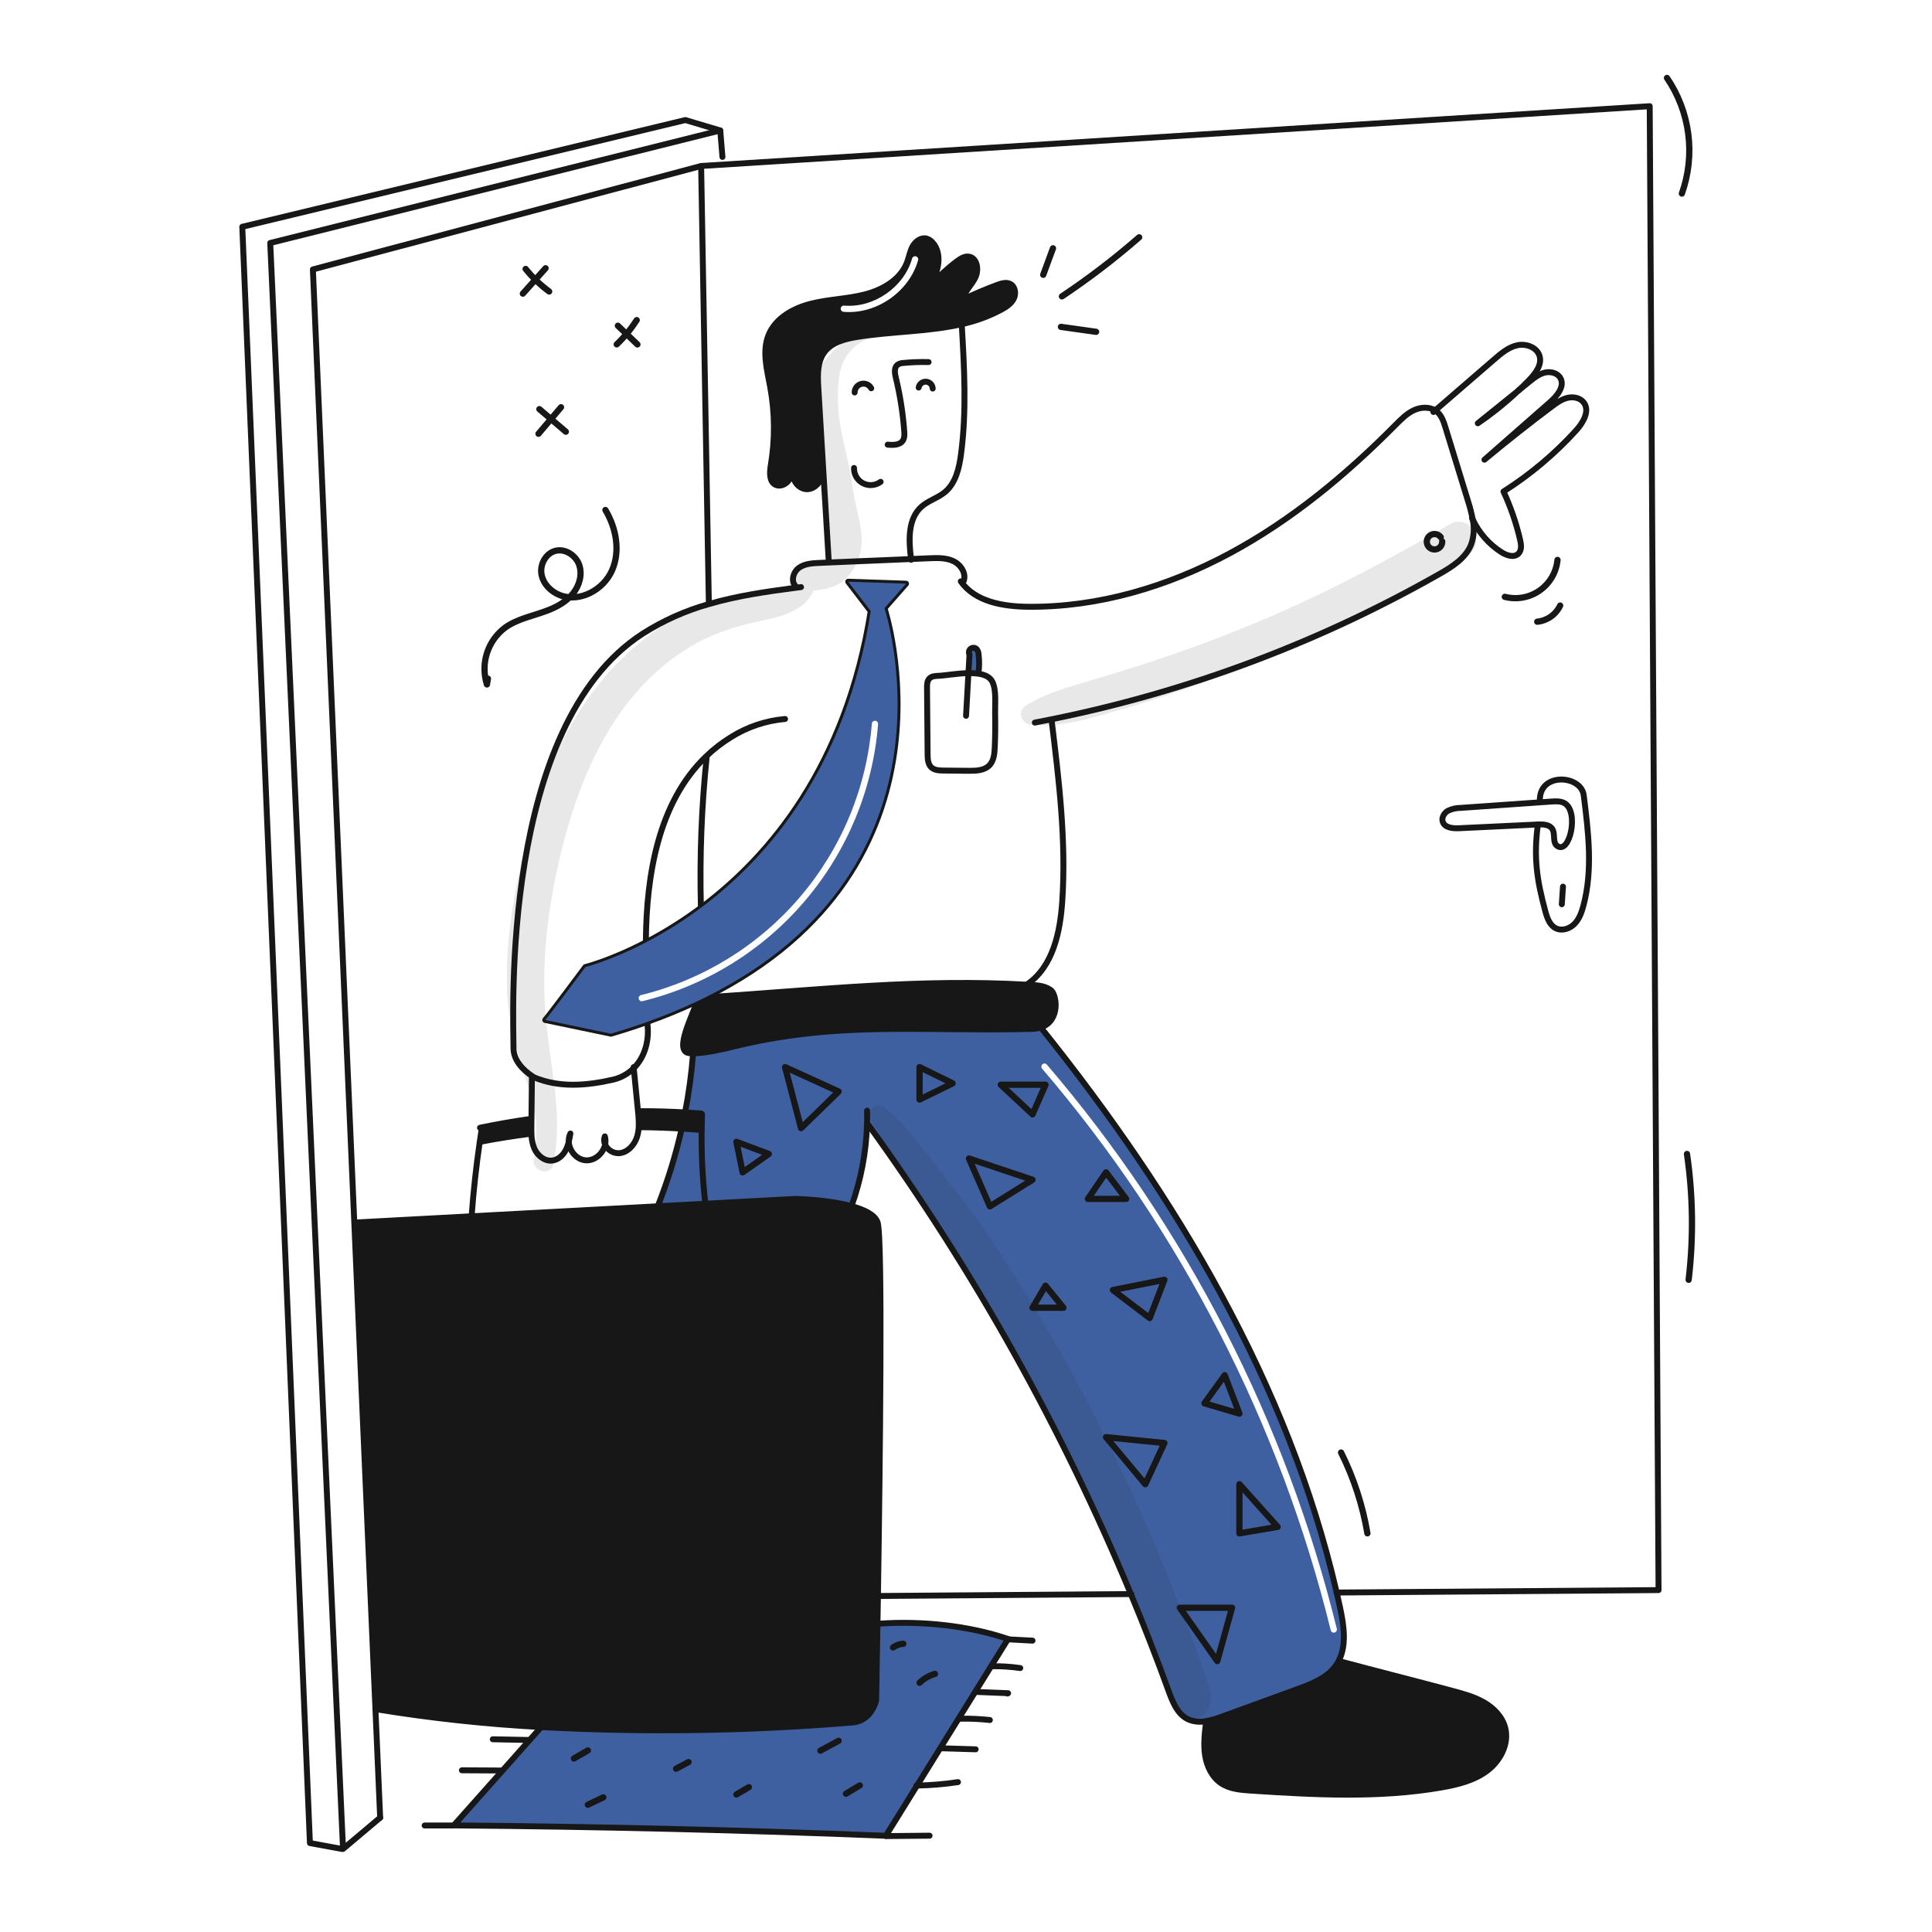 <svg width="960" height="960" viewBox="0 0 960 960" fill="none" xmlns="http://www.w3.org/2000/svg">
<g clip-path="#3F60A0">
<path fill-rule="evenodd" clip-rule="evenodd" d="M431.387 558.778C483.817 631.21 527.625 709.507 561.923 792.084C568.556 808.038 574.825 824.139 580.732 840.386C582.695 845.79 585.066 851.732 590.232 854.258C593.05 855.521 596.195 855.861 599.218 855.231C602.09 854.694 604.904 853.886 607.624 852.819L644.79 839.278C651.902 836.68 659.47 833.759 663.828 827.559C664.309 826.872 664.748 826.156 665.143 825.416C669.253 817.585 667.778 807.668 665.878 798.816C665.34 796.311 664.781 793.811 664.201 791.316C640.224 687.563 584.341 594.451 517.691 511.196L517.422 510.44C515.898 510.96 514.301 511.232 512.691 511.247C497.692 511.636 483.688 511.497 470.168 511.364C434.255 511.009 401.758 510.688 363.091 520.368C361.196 520.845 350.916 523.371 344.332 523.381L344.342 524.075C343.563 533.699 342.253 543.272 340.418 552.752C343.1 552.897 345.771 553.073 348.452 553.28L348.845 553.704C348.738 556.301 348.669 558.899 348.638 561.499C348.491 573.734 349.106 585.967 350.481 598.126L395.163 595.726C395.163 595.726 411.055 596.037 423.105 599.308C427.793 586.281 430.396 572.595 430.818 558.757L431.387 558.778ZM520.18 528.99C519.622 528.338 518.642 528.262 517.99 528.82C517.339 529.378 517.262 530.358 517.82 531.01C586.755 611.558 635.872 707.128 661.238 810.068C661.443 810.9 662.285 811.409 663.118 811.204C663.95 810.999 664.459 810.157 664.254 809.324C638.772 705.914 589.43 609.907 520.18 528.99Z" fill="#3F60A0"/>
<path d="M747.823 858.455C749.923 866.355 745.494 874.885 738.961 879.802C732.428 884.719 724.178 886.718 716.123 888.115C685.023 893.498 653.179 891.715 621.676 889.668C616.551 889.337 611.168 888.912 606.882 886.076C602.327 883.053 599.749 877.69 598.89 872.286C598.031 866.882 598.683 861.364 599.335 855.939L599.211 855.225C602.083 854.687 604.897 853.88 607.617 852.813L644.783 839.272C651.895 836.672 659.463 833.754 663.821 827.553C664.302 826.866 664.741 826.15 665.136 825.41C683.357 830.31 703.536 835.38 721.744 840.276C727.117 841.715 732.562 843.195 737.376 845.976C742.19 848.757 746.399 853.072 747.823 858.455Z" fill="#171717"/>
<path d="M522.034 491.87C525.057 493.858 527.134 507.016 517.417 510.443C515.893 510.963 514.296 511.236 512.686 511.25C457.848 512.668 416.314 507.05 363.086 520.371C361.191 520.847 350.911 523.371 344.327 523.384C343.695 523.384 343.105 523.363 342.557 523.311C334.265 522.576 344.98 503.041 346.098 497.989L345.984 497.751C347.527 497.026 349.049 496.293 350.549 495.551L350.58 495.613C408.668 491.72 457.28 486.244 510.527 489.319H510.579C515.295 489.582 518.618 489.613 522.034 491.87Z" fill="#171717"/>
<path d="M500.78 814.57C485.738 838.785 470.703 863.003 455.674 887.224C450.508 895.537 445.341 903.857 440.174 912.184C368.641 909.347 297.07 907.632 225.461 907.039C239.944 890.754 254.428 874.466 268.911 858.175C320.483 860.917 372.183 860.149 423.651 855.875C433.151 855.15 435.351 844.922 435.351 844.922C435.351 844.922 435.651 829.622 436.014 806.773L436.814 806.794C457.695 805.334 481.071 807.653 500.886 814.394C500.847 814.451 500.812 814.509 500.78 814.57V814.57Z" fill="#3F60A0"/>
<path d="M486.235 325.048C486.65 328.18 486.626 331.354 486.163 334.479L486.122 334.748C484.497 334.516 482.855 334.422 481.215 334.468C481.381 331.549 481.546 328.619 481.715 325.699V325.15C481.47 324.673 481.404 324.125 481.529 323.603C481.653 323.082 481.961 322.623 482.395 322.308C482.829 321.994 483.361 321.846 483.896 321.89C484.43 321.934 484.93 322.169 485.307 322.55C485.876 323.262 486.201 324.138 486.235 325.048V325.048Z" fill="#3F60A0"/>
<path d="M436.242 793.037C436.17 797.851 436.097 802.448 436.014 806.775C435.652 829.623 435.351 844.924 435.351 844.924C435.351 844.924 433.156 855.152 423.651 855.877C372.183 860.152 320.483 860.92 268.911 858.177C241.43 856.7 214.048 853.739 186.887 849.305L186.556 849.315L176.05 607.477L177.385 607.415L234.345 604.361L326.97 599.392L350.481 598.129L395.163 595.729C395.163 595.729 411.054 596.04 423.105 599.311C429.505 601.05 434.814 603.618 436.077 607.417C438.6 614.993 437.288 725.466 436.242 793.037Z" fill="#171717"/>
<path d="M326.949 599.081C331.849 586.643 335.787 573.848 338.73 560.808C342.022 560.994 345.314 561.232 348.596 561.502H348.637C348.49 573.738 349.105 585.97 350.48 598.129L326.969 599.392L326.949 599.081Z" fill="#3F60A0"/>
<path d="M348.453 553.281L348.846 553.705C348.742 556.305 348.673 558.903 348.639 561.5H348.6C345.318 561.231 342.026 560.993 338.734 560.806C339.345 558.125 339.907 555.44 340.421 552.752C343.1 552.9 345.771 553.074 348.453 553.281Z" fill="#171717"/>
<path d="M340.418 552.753C339.9 555.445 339.338 558.13 338.731 560.807C331.951 560.393 325.163 560.16 318.367 560.107L317.373 560.097C317.458 557.5 317.34 554.901 317.021 552.322L318.905 552.136C326.081 552.145 333.252 552.35 340.418 552.753Z" fill="#171717"/>
<path d="M264.08 556.118C264.059 557.205 264.049 558.302 264.039 559.389C264.029 560.714 264.008 562.06 264.07 563.389L262.879 563.451C254.742 564.507 246.636 565.811 238.561 567.364L238.395 567.343C238.715 565.086 239.057 562.832 239.42 560.583L239.337 560.2C247.101 558.606 254.913 557.243 262.775 556.111L264.08 556.118Z" fill="#171717"/>
<path d="M452.745 278.141C452.724 278.017 452.714 277.903 452.693 277.779C451.534 268.596 450.993 257.892 457.893 251.763C461.33 248.709 466.04 247.446 469.571 244.495C474.934 240.012 476.611 232.558 477.532 225.633C480.369 204.265 479.132 182.597 477.874 161.074C477.853 160.857 477.843 160.65 477.833 160.432" stroke="#171717" stroke-width="2.943" stroke-linecap="round" stroke-linejoin="round"/>
<path d="M441.076 220.943C443.819 221.212 447.143 221.223 448.633 218.904C449.492 217.579 449.433 215.871 449.316 214.297C448.655 205.322 447.256 196.416 445.134 187.67C444.585 185.434 444.182 182.639 445.993 181.231C446.904 180.654 447.959 180.345 449.037 180.341C453.148 179.946 457.28 179.805 461.408 179.917" stroke="#171717" stroke-width="2.943" stroke-linecap="round" stroke-linejoin="round"/>
<path d="M463.459 193.074C463.435 192.203 463.087 191.372 462.484 190.743C461.881 190.113 461.066 189.73 460.197 189.668C459.328 189.606 458.466 189.868 457.78 190.405C457.094 190.942 456.631 191.715 456.482 192.574" stroke="#171717" stroke-width="2.943" stroke-linecap="round" stroke-linejoin="round"/>
<path d="M432.909 192.939C432.448 192.077 431.712 191.393 430.818 190.998C429.924 190.603 428.923 190.518 427.975 190.757C427.027 190.997 426.186 191.546 425.587 192.319C424.988 193.091 424.664 194.042 424.668 195.02" stroke="#171717" stroke-width="2.943" stroke-linecap="round" stroke-linejoin="round"/>
<path d="M437.578 239.412C436.331 240.341 434.847 240.9 433.297 241.025C431.747 241.149 430.193 240.835 428.813 240.118C427.434 239.4 426.284 238.309 425.496 236.969C424.708 235.628 424.313 234.093 424.357 232.538" stroke="#171717" stroke-width="2.943" stroke-linecap="round" stroke-linejoin="round"/>
<path d="M411.821 279.259C410.941 264.601 410.061 249.938 409.181 235.271C408.322 221.005 407.466 206.742 406.614 192.484C406.252 186.438 406.045 179.833 409.668 174.978C413.291 170.123 419.751 168.425 425.756 167.452C442.956 164.657 461.089 164.916 477.871 161.075C484.766 159.585 491.421 157.142 497.644 153.818C500.077 152.493 502.52 150.868 503.752 148.393C504.984 145.918 504.487 142.393 502.033 141.093C500.045 140.058 497.623 140.782 495.521 141.569C489.661 143.743 483.908 146.187 478.263 148.899C479.298 144.779 482.763 141.745 484.64 137.925C486.517 134.105 485.603 128.09 481.389 127.51C479.267 127.21 477.269 128.493 475.55 129.777C470.866 133.274 466.557 137.246 462.692 141.631C464.245 138.142 465.808 134.581 466.243 130.792C466.678 127.003 465.829 122.872 463.117 120.201C462.357 119.408 461.4 118.832 460.343 118.534C457.6 117.851 454.835 119.934 453.469 122.416C452.103 124.898 451.688 127.779 450.684 130.416C447.454 138.905 438.623 144.009 429.834 146.276C421.045 148.543 411.821 148.688 403.021 150.893C394.221 153.098 385.321 158.047 381.902 166.453C378.579 174.621 381.157 183.814 382.741 192.479C385.073 205.273 385.161 218.376 383 231.2C382.4 234.761 382.141 239.41 385.422 240.931C387.451 241.873 389.946 240.921 391.468 239.285C392.872 237.534 393.898 235.511 394.481 233.343C392.825 237.494 396.168 242.774 400.63 243.064C404.699 243.333 408.384 239.327 408.146 235.331C408.122 234.954 408.063 234.579 407.97 234.213" stroke="#171717" stroke-width="2.943" stroke-linecap="round" stroke-linejoin="round"/>
<path d="M320.936 467.282C321.216 435.127 327.013 398.789 350.772 375.931C354.554 372.284 358.719 369.056 363.195 366.303C371.316 361.191 380.54 358.089 390.101 357.255" stroke="#171717" stroke-width="2.943" stroke-linecap="round" stroke-linejoin="round"/>
<path d="M398.032 291.723C397.193 291.837 396.345 291.94 395.506 292.054C381.012 293.938 366.467 296.019 352.325 300.129C340.667 303.399 329.553 308.366 319.342 314.871C248.52 360.66 255.156 504.323 255.156 520.887C255.156 526.715 259.701 531.623 264.535 534.77C264.856 534.987 265.187 535.184 265.508 535.381C277.931 540.557 291.389 539.522 304.848 536.416C308.652 535.491 312.129 533.54 314.9 530.774C320.449 525.225 322.871 516.746 321.608 508.102" stroke="#171717" stroke-width="2.943" stroke-linecap="round" stroke-linejoin="round"/>
<path d="M395.359 291.268C392.843 288.794 394.148 284.187 397.015 282.137C399.882 280.087 403.615 279.859 407.15 279.704C408.713 279.642 410.266 279.569 411.829 279.504C425.443 278.935 439.064 278.359 452.691 277.775C455.724 277.651 458.758 277.516 461.791 277.392C465.849 277.226 470.083 277.092 473.748 278.831C477.413 280.57 480.208 284.856 478.873 288.687" stroke="#171717" stroke-width="2.943" stroke-linecap="round" stroke-linejoin="round"/>
<path d="M477.414 288.866C484.485 299.022 498.414 301.372 510.791 301.496C545.658 301.858 580.143 291.537 610.88 275.045C641.617 258.553 668.772 236.036 693.318 211.252C696.144 208.405 699.018 205.465 702.666 203.788C705.979 202.277 710.109 202.038 713.132 203.933C713.455 204.122 713.76 204.34 714.043 204.585C716.383 206.542 717.387 209.627 718.277 212.546C721.983 224.617 725.686 236.691 729.385 248.77C730.382 251.836 731.184 254.962 731.785 258.129C732.677 262.251 732.412 266.54 731.019 270.521C728.348 277.374 721.577 281.609 715.18 285.253C655.165 319.368 590.109 343.728 522.446 357.421C519.703 357.99 516.953 358.531 514.195 359.046" stroke="#171717" stroke-width="2.943" stroke-linecap="round" stroke-linejoin="round"/>
<path d="M522.531 357.845C526.185 387.702 529.85 417.776 527.831 447.799C526.806 463.162 523.255 480.161 510.604 488.94" stroke="#171717" stroke-width="2.943" stroke-linecap="round" stroke-linejoin="round"/>
<path d="M351.134 376.314C348.59 400.89 347.632 425.605 348.266 450.304" stroke="#171717" stroke-width="2.943" stroke-linecap="round" stroke-linejoin="round"/>
<path d="M439.493 302.2L450.208 290.025L421.469 289.042L432.669 303.66C420.453 380.787 382.304 425.593 348.647 450.812C340.017 457.279 330.885 463.047 321.337 468.059C303.522 477.4 290.9 480.513 290.9 480.513C290.9 480.513 272.39 505.359 270.93 506.819L303.561 513.641C309.804 511.809 315.784 509.866 321.502 507.813C330.24 504.687 338.401 501.333 345.986 497.75C347.529 497.025 349.051 496.291 350.551 495.55C481.833 430.443 439.491 302.205 439.491 302.205" stroke="#171717" stroke-width="2.943" stroke-linecap="round" stroke-linejoin="round"/>
<path d="M431.387 558.779C483.818 631.21 527.625 709.508 561.923 792.085C568.559 808.038 574.825 824.136 580.723 840.38C582.69 845.78 585.061 851.726 590.223 854.252C593.041 855.515 596.186 855.855 599.209 855.225C602.08 854.687 604.895 853.879 607.615 852.813L644.781 839.272C651.893 836.672 659.461 833.754 663.819 827.553C664.3 826.866 664.739 826.15 665.134 825.41C669.244 817.583 667.774 807.666 665.869 798.81C665.331 796.305 664.772 793.805 664.192 791.31C640.215 687.556 584.332 594.445 517.682 511.19" stroke="#171717" stroke-width="2.943" stroke-linecap="round" stroke-linejoin="round"/>
<path d="M346.1 497.988C344.982 503.04 334.267 522.575 342.559 523.31C343.108 523.362 343.698 523.383 344.329 523.383C350.913 523.373 361.193 520.847 363.088 520.37C416.311 507.046 457.845 512.67 512.688 511.249C514.298 511.235 515.895 510.962 517.419 510.442C527.14 507.015 525.059 493.857 522.036 491.869C518.62 489.612 515.296 489.581 510.586 489.312H510.534C457.291 486.237 408.675 491.712 350.587 495.606" stroke="#171717" stroke-width="2.943" stroke-linecap="round" stroke-linejoin="round"/>
<path d="M357.894 64.826L340.533 59.65L120.385 112.686L154 915.808L169.902 918.728" stroke="#171717" stroke-width="2.943" stroke-linecap="round" stroke-linejoin="round"/>
<path d="M562.139 792.084H561.922L436.241 793.037H436.076" stroke="#171717" stroke-width="2.943" stroke-linecap="round" stroke-linejoin="round"/>
<path d="M352.222 299.767L348.391 82.477L819.734 52.765L824.124 790.107L664.197 791.318H664.083" stroke="#171717" stroke-width="2.943" stroke-linecap="round" stroke-linejoin="round"/>
<path d="M300.686 568.707C301.272 570.01 302.226 571.113 303.431 571.882C304.635 572.651 306.038 573.051 307.467 573.034C311.784 572.786 315.242 569.028 316.536 564.907C317.016 563.344 317.298 561.727 317.375 560.093C317.459 557.496 317.341 554.897 317.023 552.318C317.021 552.231 317.014 552.145 317.002 552.059C316.308 544.959 315.594 537.866 314.902 530.774C314.881 530.598 314.871 530.422 314.85 530.246" stroke="#171717" stroke-width="2.943" stroke-linecap="round" stroke-linejoin="round"/>
<path d="M300.685 568.707C300.979 567.367 300.929 565.975 300.54 564.659C300.283 565.307 300.164 566.002 300.189 566.698C300.214 567.395 300.383 568.079 300.685 568.707V568.707Z" stroke="#171717" stroke-width="2.943" stroke-linecap="round" stroke-linejoin="round"/>
<path d="M282.619 567.3C282.857 571.762 286.377 576.162 290.932 576.545C295.518 576.938 299.752 573.108 300.684 568.708" stroke="#171717" stroke-width="2.943" stroke-linecap="round" stroke-linejoin="round"/>
<path d="M282.62 567.3C282.951 565.964 283.189 564.588 283.427 563.231C282.814 564.496 282.536 565.897 282.62 567.3Z" stroke="#171717" stroke-width="2.943" stroke-linecap="round" stroke-linejoin="round"/>
<path d="M264.306 535.547C264.223 542.4 264.147 549.257 264.078 556.118C264.057 557.205 264.047 558.302 264.037 559.389C264.027 560.714 264.006 562.06 264.068 563.389C264.09 565.883 264.575 568.35 265.497 570.667C267.029 574.167 270.549 577.096 274.348 576.682C277.248 576.361 279.669 574.182 281.048 571.609C281.752 570.246 282.281 568.798 282.622 567.302" stroke="#171717" stroke-width="2.943" stroke-linecap="round" stroke-linejoin="round"/>
<path d="M188.898 903.199L170.449 918.728L134.277 120.73L357.893 64.826L358.98 77.974" stroke="#171717" stroke-width="2.943" stroke-linecap="round" stroke-linejoin="round"/>
<path d="M348.39 82.477L155.47 133.878L176.051 607.477L186.559 849.314L188.899 903.199" stroke="#171717" stroke-width="2.943" stroke-linecap="round" stroke-linejoin="round"/>
<path d="M754.552 194.016C756.374 192.308 758.155 190.552 759.894 188.747C763.021 185.507 766.251 181.272 765.019 176.947C763.787 172.622 758.404 170.601 753.993 171.547C749.582 172.493 745.97 175.553 742.564 178.494C732.76 186.983 722.95 195.465 713.132 203.941C712.832 204.2 712.542 204.459 712.242 204.717" stroke="#171717" stroke-width="2.943" stroke-linecap="round" stroke-linejoin="round"/>
<path d="M754.553 194.016C747.813 199.451 741.07 204.886 734.324 210.321C741.491 205.434 748.255 199.981 754.553 194.016V194.016Z" stroke="#171717" stroke-width="2.943" stroke-linecap="round" stroke-linejoin="round"/>
<path d="M731.414 257.322C731.538 257.591 731.652 257.86 731.787 258.13C734.914 264.782 739.855 270.416 746.042 274.384C748.62 276.03 752.316 277.262 754.49 275.109C756.24 273.37 755.877 270.502 755.308 268.1C753.389 259.885 750.631 251.888 747.078 244.237C760.4 235.778 772.53 225.576 783.146 213.9C786.676 210.007 790.146 204.1 786.914 199.955C785.082 197.584 781.634 196.994 778.735 197.729C775.836 198.464 773.352 200.286 770.95 202.077C759.617 210.566 748.505 219.349 737.615 228.424C748.496 218.879 759.377 209.331 770.257 199.778C773.808 196.662 777.7 191.848 775.299 187.778C773.819 185.242 770.35 184.455 767.504 185.169C764.658 185.883 762.266 187.788 759.978 189.641C758.166 191.101 756.365 192.56 754.553 194.01" stroke="#171717" stroke-width="2.943" stroke-linecap="round" stroke-linejoin="round"/>
<path d="M764.161 409.681C762.008 425.997 763.602 437.095 767.909 452.975C768.789 456.226 770.083 459.766 773.085 461.257C776.129 462.768 779.98 461.505 782.361 459.073C784.742 456.641 785.912 453.317 786.792 450.035C791.544 432.249 789.256 413.435 786.947 395.177C785.632 384.855 764.202 383.561 765.176 398.417" stroke="#171717" stroke-width="2.943" stroke-linecap="round" stroke-linejoin="round"/>
<path d="M764.161 409.681C766.811 409.546 769.979 409.691 771.361 411.948C772.914 414.484 771.32 418.553 773.732 420.313C779.995 424.868 784.758 403.19 777.376 399.09C775.43 398.003 773.059 398.127 770.833 398.283C768.959 398.418 767.075 398.542 765.201 398.676L725.801 401.44C723.611 401.432 721.449 401.92 719.476 402.869C717.592 403.956 716.205 406.269 716.888 408.335C717.871 411.296 721.826 411.689 724.942 411.544L764.161 409.681Z" stroke="#171717" stroke-width="2.943" stroke-linecap="round" stroke-linejoin="round"/>
<path d="M776.057 449.321C776.243 446.402 776.436 443.482 776.637 440.563" stroke="#171717" stroke-width="2.943" stroke-linecap="round" stroke-linejoin="round"/>
<path d="M177.386 607.415L234.346 604.361L326.971 599.392L350.482 598.129L395.164 595.729C395.164 595.729 411.055 596.04 423.106 599.311C429.506 601.05 434.815 603.618 436.078 607.417C438.604 614.995 437.289 725.468 436.244 793.039C436.172 797.853 436.099 802.45 436.016 806.777C435.654 829.625 435.353 844.926 435.353 844.926C435.353 844.926 433.158 855.154 423.653 855.879C372.185 860.154 320.485 860.922 268.913 858.179C241.431 856.702 214.05 853.741 186.889 849.307" stroke="#171717" stroke-width="2.943" stroke-linecap="round" stroke-linejoin="round"/>
<path d="M430.859 551.884C430.911 554.172 430.9 556.47 430.818 558.758C430.396 572.597 427.793 586.282 423.105 599.309C423.095 599.35 423.074 599.392 423.064 599.433" stroke="#171717" stroke-width="2.943" stroke-linecap="round" stroke-linejoin="round"/>
<path d="M344.343 524.077C343.565 533.701 342.255 543.275 340.419 552.754C339.901 555.446 339.339 558.131 338.732 560.808C335.789 573.848 331.851 586.643 326.951 599.081C327.241 598.657 327.52 598.222 327.81 597.797" stroke="#171717" stroke-width="2.943" stroke-linecap="round" stroke-linejoin="round"/>
<path d="M234.336 604.5C234.336 604.459 234.346 604.407 234.346 604.365C235.247 591.983 236.597 579.643 238.394 567.344C238.715 565.087 239.056 562.833 239.419 560.584" stroke="#171717" stroke-width="2.943" stroke-linecap="round" stroke-linejoin="round"/>
<path d="M350.544 598.657C350.523 598.481 350.503 598.305 350.482 598.129C349.107 585.97 348.491 573.738 348.639 561.502C348.67 558.902 348.739 556.304 348.846 553.707" stroke="#171717" stroke-width="2.943" stroke-linecap="round" stroke-linejoin="round"/>
<path d="M318.906 552.132C326.08 552.142 333.251 552.349 340.419 552.753C343.1 552.898 345.771 553.074 348.453 553.281" stroke="#171717" stroke-width="2.943" stroke-linecap="round" stroke-linejoin="round"/>
<path d="M238.508 560.373C238.788 560.311 239.057 560.259 239.336 560.197C247.1 558.603 254.912 557.24 262.774 556.108" stroke="#171717" stroke-width="2.943" stroke-linecap="round" stroke-linejoin="round"/>
<path d="M318.367 560.1C325.158 560.162 331.946 560.395 338.731 560.8C342.023 560.986 345.315 561.224 348.597 561.494" stroke="#171717" stroke-width="2.943" stroke-linecap="round" stroke-linejoin="round"/>
<path d="M238.561 567.361C246.627 565.808 254.733 564.504 262.879 563.448" stroke="#171717" stroke-width="2.943" stroke-linecap="round" stroke-linejoin="round"/>
<path d="M269.2 857.844C269.107 857.958 269 858.061 268.91 858.175C254.416 874.46 239.933 890.748 225.46 907.039C297.048 907.629 368.619 909.344 440.173 912.184C445.339 903.861 450.506 895.541 455.673 887.224C470.705 862.999 485.74 838.781 500.779 814.57C500.808 814.509 500.842 814.45 500.879 814.394C481.064 807.654 457.688 805.335 436.807 806.794" stroke="#171717" stroke-width="2.943" stroke-linecap="round" stroke-linejoin="round"/>
<path d="M440.229 912.34C447.455 912.268 454.681 912.201 461.907 912.14" stroke="#171717" stroke-width="2.943" stroke-linecap="round" stroke-linejoin="round"/>
<path d="M500.625 814.56C500.677 814.56 500.725 814.57 500.78 814.57L513.058 815.222" stroke="#171717" stroke-width="2.943" stroke-linecap="round" stroke-linejoin="round"/>
<path d="M493.078 827.946C497.723 827.876 502.365 828.181 506.961 828.857" stroke="#171717" stroke-width="2.943" stroke-linecap="round" stroke-linejoin="round"/>
<path d="M485.045 840.71C490.335 840.927 495.625 841.137 500.916 841.342C500.816 841.404 500.716 841.456 500.626 841.518" stroke="#171717" stroke-width="2.943" stroke-linecap="round" stroke-linejoin="round"/>
<path d="M476.762 854.014C481.804 853.9 486.848 854.118 491.862 854.666" stroke="#171717" stroke-width="2.943" stroke-linecap="round" stroke-linejoin="round"/>
<path d="M467.506 868.7L484.795 869.228" stroke="#171717" stroke-width="2.943" stroke-linecap="round" stroke-linejoin="round"/>
<path d="M455.332 887.235C455.446 887.235 455.56 887.235 455.674 887.225C462.485 887.109 469.281 886.542 476.017 885.525" stroke="#171717" stroke-width="2.943" stroke-linecap="round" stroke-linejoin="round"/>
<path d="M225.133 907.081H211" stroke="#171717" stroke-width="2.943" stroke-linecap="round" stroke-linejoin="round"/>
<path d="M229.521 879.647C236.179 879.688 242.835 879.726 249.491 879.761" stroke="#171717" stroke-width="2.943" stroke-linecap="round" stroke-linejoin="round"/>
<path d="M244.865 864.232C250.714 864.346 256.56 864.463 262.402 864.584" stroke="#171717" stroke-width="2.943" stroke-linecap="round" stroke-linejoin="round"/>
<path d="M481.215 334.469C475.635 334.562 469.589 335.691 466.245 335.815C464.682 335.867 462.963 335.991 461.856 337.099C460.676 338.269 460.624 340.112 460.634 341.768C460.738 352.804 460.834 363.837 460.924 374.868C460.945 377.135 461.079 379.668 462.715 381.245C464.268 382.745 466.659 382.86 468.823 382.881L481.329 383.005C485.004 383.046 489.114 382.905 491.661 380.251C493.835 377.973 494.146 374.557 494.291 371.41C494.539 365.768 494.602 360.105 494.467 354.452C494.367 349.835 495.167 343.152 493.152 338.871C491.992 336.417 489.363 335.217 486.123 334.751C484.498 334.519 482.856 334.424 481.215 334.469V334.469Z" stroke="#171717" stroke-width="2.943" stroke-linecap="round" stroke-linejoin="round"/>
<path d="M480.023 355.671C480.416 348.6 480.813 341.534 481.214 334.471C481.38 331.552 481.545 328.622 481.714 325.702" stroke="#171717" stroke-width="2.943" stroke-linecap="round" stroke-linejoin="round"/>
<path d="M486.163 334.48C486.627 331.355 486.651 328.181 486.235 325.049C486.201 324.137 485.874 323.26 485.303 322.549C484.926 322.168 484.426 321.933 483.891 321.889C483.357 321.845 482.825 321.993 482.391 322.307C481.957 322.622 481.649 323.081 481.524 323.602C481.4 324.124 481.466 324.672 481.711 325.149" stroke="#171717" stroke-width="2.943" stroke-linecap="round" stroke-linejoin="round"/>
<path d="M599.336 855.939C598.684 861.364 598.043 866.882 598.892 872.286C599.741 877.69 602.328 883.053 606.883 886.076C611.169 888.913 616.552 889.337 621.677 889.668C653.177 891.718 685.025 893.498 716.125 888.115C724.179 886.715 732.425 884.73 738.963 879.802C745.501 874.874 749.926 866.354 747.825 858.455C746.396 853.072 742.204 848.765 737.379 845.98C732.554 843.195 727.12 841.715 721.747 840.28C703.537 835.38 683.359 830.31 665.138 825.414C665.092 825.395 665.043 825.382 664.994 825.373" stroke="#171717" stroke-width="3.106" stroke-miterlimit="10"/>
<path d="M300.824 253.416C306.21 262.397 308.337 273.887 304.1 283.463C299.863 293.039 288.213 299.441 278.4 295.8C273.781 294.087 269.842 290.106 269.048 285.244C268.254 280.382 271.219 274.935 275.991 273.709C280.875 272.455 286.183 275.975 287.816 280.746C289.449 285.517 287.886 290.977 284.725 294.906C281.564 298.835 277.012 301.417 272.313 303.246C265.159 306.03 257.28 307.359 251.036 311.825C246.772 315.009 243.606 319.442 241.979 324.508C240.351 329.574 240.343 335.022 241.955 340.093C242.122 339.138 242.288 338.182 242.455 337.227" stroke="#171717" stroke-width="3.106" stroke-linecap="round" stroke-linejoin="round"/>
<path d="M527.178 162.423L544.645 164.877" stroke="#171717" stroke-width="3.106" stroke-linecap="round" stroke-linejoin="round"/>
<path d="M527.664 147.267C541.074 138.317 553.892 128.511 566.04 117.911" stroke="#171717" stroke-width="3.106" stroke-linecap="round" stroke-linejoin="round"/>
<path d="M518.373 136.543L523.218 123.379" stroke="#171717" stroke-width="3.106" stroke-linecap="round" stroke-linejoin="round"/>
<path d="M316.728 171.144L307.02 161.85" stroke="#171717" stroke-width="3.106" stroke-linecap="round" stroke-linejoin="round"/>
<path d="M306.455 171.111C310.227 167.5 313.559 163.457 316.382 159.064" stroke="#171717" stroke-width="3.106" stroke-linecap="round" stroke-linejoin="round"/>
<path d="M281.16 214.506L268.006 203.3" stroke="#171717" stroke-width="3.106" stroke-linecap="round" stroke-linejoin="round"/>
<path d="M267.574 215.531L278.755 202.357" stroke="#171717" stroke-width="3.106" stroke-linecap="round" stroke-linejoin="round"/>
<path d="M272.876 144.841C268.516 141.62 264.587 137.854 261.184 133.636" stroke="#171717" stroke-width="3.106" stroke-linecap="round" stroke-linejoin="round"/>
<path d="M259.809 145.893L271.085 133.293" stroke="#171717" stroke-width="3.106" stroke-linecap="round" stroke-linejoin="round"/>
<path d="M715.899 266.932C715.359 266.189 714.57 265.665 713.676 265.455C712.782 265.246 711.842 265.364 711.027 265.788C710.213 266.213 709.578 266.916 709.239 267.77C708.899 268.623 708.877 269.57 709.177 270.438C709.476 271.306 710.078 272.038 710.872 272.5C711.666 272.962 712.599 273.123 713.502 272.955C714.405 272.787 715.217 272.3 715.792 271.583C716.366 270.866 716.663 269.967 716.63 269.049" stroke="#171717" stroke-width="3.106" stroke-linecap="round" stroke-linejoin="round"/>
<path d="M747.732 296.568C750.674 297.324 753.745 297.434 756.733 296.891C759.721 296.348 762.557 295.164 765.044 293.422C767.532 291.679 769.613 289.419 771.144 286.796C772.676 284.173 773.622 281.25 773.916 278.227" stroke="#171717" stroke-width="3.106" stroke-linecap="round" stroke-linejoin="round"/>
<path d="M763.834 308.92C766.265 308.681 768.593 307.816 770.591 306.41C772.589 305.004 774.188 303.104 775.234 300.896" stroke="#171717" stroke-width="3.106" stroke-linecap="round" stroke-linejoin="round"/>
<path d="M839.078 635.916C841.534 615.131 841.257 594.114 838.256 573.401" stroke="#171717" stroke-width="3.106" stroke-linecap="round" stroke-linejoin="round"/>
<path d="M835.714 96.173C839.088 86.691 840.177 76.546 838.891 66.564C837.605 56.582 833.981 47.045 828.314 38.727" stroke="#171717" stroke-width="3.106" stroke-linecap="round" stroke-linejoin="round"/>
<path d="M420.352 891.291L427.226 887.159" stroke="#171717" stroke-width="3.106" stroke-linecap="round" stroke-linejoin="round"/>
<path d="M365.916 891.669L372.13 888.019" stroke="#171717" stroke-width="3.106" stroke-linecap="round" stroke-linejoin="round"/>
<path d="M407.648 869.889L416.704 864.989" stroke="#171717" stroke-width="3.106" stroke-linecap="round" stroke-linejoin="round"/>
<path d="M456.922 836.164C459.072 834.084 461.698 832.563 464.572 831.732" stroke="#171717" stroke-width="3.106" stroke-linecap="round" stroke-linejoin="round"/>
<path d="M443.754 818.611C445.245 817.518 447.023 816.883 448.869 816.784" stroke="#171717" stroke-width="3.106" stroke-linecap="round" stroke-linejoin="round"/>
<path d="M335.943 878.857L342.143 875.557" stroke="#171717" stroke-width="3.106" stroke-linecap="round" stroke-linejoin="round"/>
<path d="M292.1 896.76L299.775 893.111" stroke="#171717" stroke-width="3.106" stroke-linecap="round" stroke-linejoin="round"/>
<path d="M285.176 873.785L292.118 869.766" stroke="#171717" stroke-width="3.106" stroke-linecap="round" stroke-linejoin="round"/>
<path d="M679.46 761.91C677.1 747.947 672.688 734.409 666.367 721.737" stroke="#171717" stroke-width="3.106" stroke-linecap="round" stroke-linejoin="round"/>
<path d="M634.852 758.688L615.852 737.496V761.91L634.852 758.688Z" stroke="#171717" stroke-width="3.106" stroke-linecap="round" stroke-linejoin="round"/>
<path d="M578.582 717.034L569.082 737.496L549.58 714.111L578.582 717.034Z" stroke="#171717" stroke-width="3.106" stroke-linecap="round" stroke-linejoin="round"/>
<path d="M578.581 635.916L571.273 654.919L553.004 641.034L578.581 635.916Z" stroke="#171717" stroke-width="3.106" stroke-linecap="round" stroke-linejoin="round"/>
<path d="M513.055 586.226L481.479 575.656L491.864 599.429L513.055 586.226Z" stroke="#171717" stroke-width="3.106" stroke-linecap="round" stroke-linejoin="round"/>
<path d="M519.506 539L513.056 553.711L497.268 539H519.506Z" stroke="#171717" stroke-width="3.106" stroke-linecap="round" stroke-linejoin="round"/>
<path d="M612.196 798.881L604.849 825.371L586.254 798.881H612.196Z" stroke="#171717" stroke-width="3.106" stroke-linecap="round" stroke-linejoin="round"/>
<path d="M416.705 542.38L398.036 560.577L390.1 530.242L416.705 542.38Z" stroke="#171717" stroke-width="3.106" stroke-linecap="round" stroke-linejoin="round"/>
<path d="M365.916 567.365L369.023 582.534L382.005 573.402L365.916 567.365Z" stroke="#171717" stroke-width="3.106" stroke-linecap="round" stroke-linejoin="round"/>
<path d="M519.505 638.842L513.055 649.804H528.407L519.505 638.842Z" stroke="#171717" stroke-width="3.106" stroke-linecap="round" stroke-linejoin="round"/>
<path d="M608.543 683.355L598.484 697.304L615.851 702.419L608.543 683.355Z" stroke="#171717" stroke-width="3.106" stroke-linecap="round" stroke-linejoin="round"/>
<path d="M549.58 582.534L540.582 595.726H559.582L549.58 582.534Z" stroke="#171717" stroke-width="3.106" stroke-linecap="round" stroke-linejoin="round"/>
<path d="M456.922 530.242V546.356L473.351 538.299L456.922 530.242Z" stroke="#171717" stroke-width="3.106" stroke-linecap="round" stroke-linejoin="round"/>
<path fill-rule="evenodd" clip-rule="evenodd" d="M439.494 302.2L450.209 290.026L421.473 289.037L432.673 303.655C420.457 380.782 382.307 425.588 348.651 450.807C340.021 457.274 330.889 463.041 321.341 468.054C303.524 477.392 290.904 480.508 290.904 480.508C290.904 480.508 272.394 505.354 270.934 506.814L303.565 513.636C309.8 511.801 315.78 509.858 321.506 507.808C330.24 504.671 338.402 501.317 345.99 497.745C347.532 497.024 349.054 496.29 350.555 495.545C481.836 430.437 439.494 302.2 439.494 302.2ZM436.309 359.824C436.377 358.969 435.739 358.22 434.884 358.152C434.029 358.084 433.281 358.722 433.213 359.577C430.688 391.259 418.249 421.34 397.661 445.552C377.072 469.764 349.38 486.876 318.516 494.459C317.683 494.664 317.174 495.505 317.379 496.338C317.583 497.171 318.424 497.68 319.257 497.475C350.755 489.737 379.016 472.273 400.027 447.564C421.038 422.855 433.733 392.156 436.309 359.824Z" fill="#3F60A0"/>
<path fill-rule="evenodd" clip-rule="evenodd" d="M448.09 164.987C458.174 164.131 468.245 163.277 477.871 161.074C484.766 159.585 491.421 157.144 497.644 153.821C500.077 152.496 502.51 150.872 503.752 148.396C504.994 145.92 504.487 142.39 502.033 141.096C500.045 140.061 497.621 140.785 495.521 141.572C489.647 143.747 483.895 146.19 478.263 148.902C478.882 146.437 480.371 144.361 481.87 142.273C482.876 140.871 483.887 139.463 484.64 137.928C486.514 134.108 485.603 128.093 481.389 127.513C479.267 127.213 477.269 128.496 475.55 129.78C470.866 133.277 466.557 137.249 462.692 141.634C464.243 138.145 465.797 134.586 466.243 130.795C466.689 127.004 465.829 122.875 463.117 120.204C462.358 119.41 461.4 118.835 460.343 118.537C457.6 117.854 454.836 119.947 453.469 122.419C452.62 123.953 452.137 125.648 451.654 127.343C451.359 128.38 451.063 129.417 450.684 130.419C447.454 138.908 438.623 144.002 429.834 146.279C425.375 147.434 420.807 148.035 416.237 148.637C411.8 149.22 407.361 149.804 403.021 150.896C394.211 153.112 385.318 158.05 381.902 166.456C379.027 173.521 380.568 181.352 382.061 188.946C382.295 190.132 382.527 191.312 382.741 192.482C385.073 205.276 385.16 218.378 383 231.201C382.399 234.762 382.14 239.41 385.422 240.932C387.451 241.874 389.946 240.922 391.468 239.286C392.659 237.801 393.578 236.12 394.185 234.321C393.346 238.279 396.511 242.797 400.63 243.065C404.699 243.332 408.384 239.332 408.146 235.332L409.181 235.27C408.318 221.012 407.462 206.75 406.614 192.483C406.252 186.437 406.034 179.842 409.668 174.977C413.302 170.112 419.756 168.424 425.756 167.451C433.089 166.259 440.593 165.623 448.09 164.987ZM456.203 129.291C456.436 128.466 455.955 127.608 455.129 127.375C454.304 127.143 453.446 127.623 453.213 128.449C449.191 142.716 434.192 153.105 419.422 151.853C418.568 151.78 417.816 152.414 417.744 153.269C417.671 154.124 418.305 154.875 419.16 154.948C435.414 156.325 451.777 144.992 456.203 129.291Z" fill="#171717"/>
<g opacity="0.1">
<path d="M437.27 164.387C424.246 163.151 413.193 173.109 406.849 183.676C397.358 199.485 402.985 218.326 406.362 235.065C407.662 241.488 408.262 248.006 409.553 254.424C410.444 258.852 411.653 264.098 412.024 267.494C412.287 269.894 412.385 272.294 412.729 274.694C412.941 276.167 413.187 275.641 412.987 276.523C413.252 275.355 412.436 277.183 412.287 277.368C409.724 280.629 403.596 280.934 399.314 280.968C397.651 281.005 396.066 281.682 394.889 282.859C393.713 284.035 393.036 285.621 392.999 287.284C392.645 292.545 385.858 294.393 381.633 294.784C375.806 295.322 370.143 295.356 364.353 296.484C353.904 298.583 343.869 302.38 334.646 307.723C316.159 318.293 300.814 333.814 289.146 351.523C275.928 371.582 267.546 394.723 261.691 417.899C255.631 441.886 251.044 467.091 251.945 491.915C252.464 506.229 256.414 520.488 260.569 534.137C262.547 540.637 265.06 547.083 265.927 553.858C266.867 561.164 266.638 568.573 265.248 575.807C264.02 582.092 273.559 584.819 274.921 578.474C280.121 554.241 273.153 529.26 271.153 505.088C269.027 479.388 271.789 454.607 277.408 429.504C287.062 386.368 305.956 341.382 346.732 319.266C357.337 313.514 368.194 310.571 379.91 308.097C391.91 305.562 404.45 301.436 405.633 287.287L399.316 293.603C405.616 293.654 412.396 293.003 417.826 289.503C421.786 286.953 424.226 282.825 425.881 279.278C430.486 269.423 427.025 259.389 424.928 249.278C423.656 243.145 422.928 236.437 421.304 229.03C419.232 219.582 416.616 209.977 416.43 200.251C416.302 193.573 416.164 186.391 418.898 180.128C420.507 176.499 423.06 173.367 426.292 171.061C429.523 168.755 433.314 167.358 437.269 167.016C437.611 167.007 437.936 166.864 438.174 166.619C438.413 166.374 438.546 166.045 438.546 165.703C438.546 165.361 438.413 165.033 438.174 164.788C437.936 164.543 437.611 164.4 437.269 164.391L437.27 164.387Z" fill="#171717"/>
</g>
<g opacity="0.1">
<path d="M512.408 360.14C527.46 361.652 543.155 356.516 557.448 352.428C571.868 348.305 586.096 343.472 600.171 338.301C628.808 327.793 656.773 315.536 683.908 301.601C699.388 293.643 714.615 285.189 729.344 275.912C739.012 269.824 730.303 254.712 720.354 260.532C687.329 279.86 653.488 297.563 617.991 311.946C600.191 319.157 582.124 325.655 563.791 331.44C554.63 334.33 545.43 337.064 536.227 339.815C527.284 342.489 517.741 345.542 509.801 350.531C505.222 353.409 507.446 359.642 512.401 360.14H512.408Z" fill="#171717"/>
</g>
<g opacity="0.1">
<path d="M432.82 555.918C435.125 560.646 437.694 565.241 440.515 569.682C443.77 574.566 447.146 579.36 450.488 584.182C456.695 593.146 461.881 602.629 467.84 611.746C479.747 629.961 491.047 648.597 501.954 667.426C523.845 705.137 543.165 744.285 559.781 784.6C564.477 796.032 568.954 807.551 573.211 819.157C575.238 824.682 577.214 830.226 579.139 835.788C581.509 842.633 582.639 849.267 589.32 853.178C594.042 855.942 598.745 853.07 600.613 848.578C603.041 842.748 600.713 837.803 598.783 832.195C596.864 826.631 594.894 821.085 592.872 815.557C589.033 805.054 585.012 794.62 580.81 784.257C572.531 763.835 563.603 743.689 554.026 723.819C534.73 683.763 512.459 645.209 487.4 608.482C480.339 598.2 472.367 588.767 464.866 578.835C461.127 573.885 457.392 568.923 453.426 564.152C449.274 559.246 444.748 554.669 439.889 550.464C439.105 549.729 438.086 549.296 437.012 549.245C435.939 549.193 434.883 549.525 434.032 550.181C433.182 550.838 432.593 551.775 432.371 552.827C432.149 553.878 432.309 554.974 432.822 555.918H432.82Z" fill="#171717"/>
</g>
</g>
<defs>
<linearGradient id="paint0_linear_38_4068" x1="504.095" y1="510.44" x2="504.095" y2="855.54" gradientUnits="userSpaceOnUse">
<stop stop-color="#FFB800"/>
<stop offset="1" stop-color="#FF7F0A"/>
</linearGradient>
<linearGradient id="paint1_linear_38_4068" x1="363.173" y1="806.375" x2="363.173" y2="912.184" gradientUnits="userSpaceOnUse">
<stop stop-color="#FFB800"/>
<stop offset="1" stop-color="#FF7F0A"/>
</linearGradient>
<linearGradient id="paint2_linear_38_4068" x1="483.872" y1="321.882" x2="483.872" y2="334.748" gradientUnits="userSpaceOnUse">
<stop stop-color="#FFB800"/>
<stop offset="1" stop-color="#FF7F0A"/>
</linearGradient>
<linearGradient id="paint3_linear_38_4068" x1="338.715" y1="560.808" x2="338.715" y2="599.392" gradientUnits="userSpaceOnUse">
<stop stop-color="#FFB800"/>
<stop offset="1" stop-color="#FF7F0A"/>
</linearGradient>
<linearGradient id="paint4_linear_38_4068" x1="360.571" y1="289.037" x2="360.571" y2="513.636" gradientUnits="userSpaceOnUse">
<stop stop-color="#FFB800"/>
<stop offset="1" stop-color="#FF7F0A"/>
</linearGradient>
<clipPath id="clip0_38_4068">
<rect width="960" height="960" fill="white"/>
</clipPath>
</defs>
</svg>
